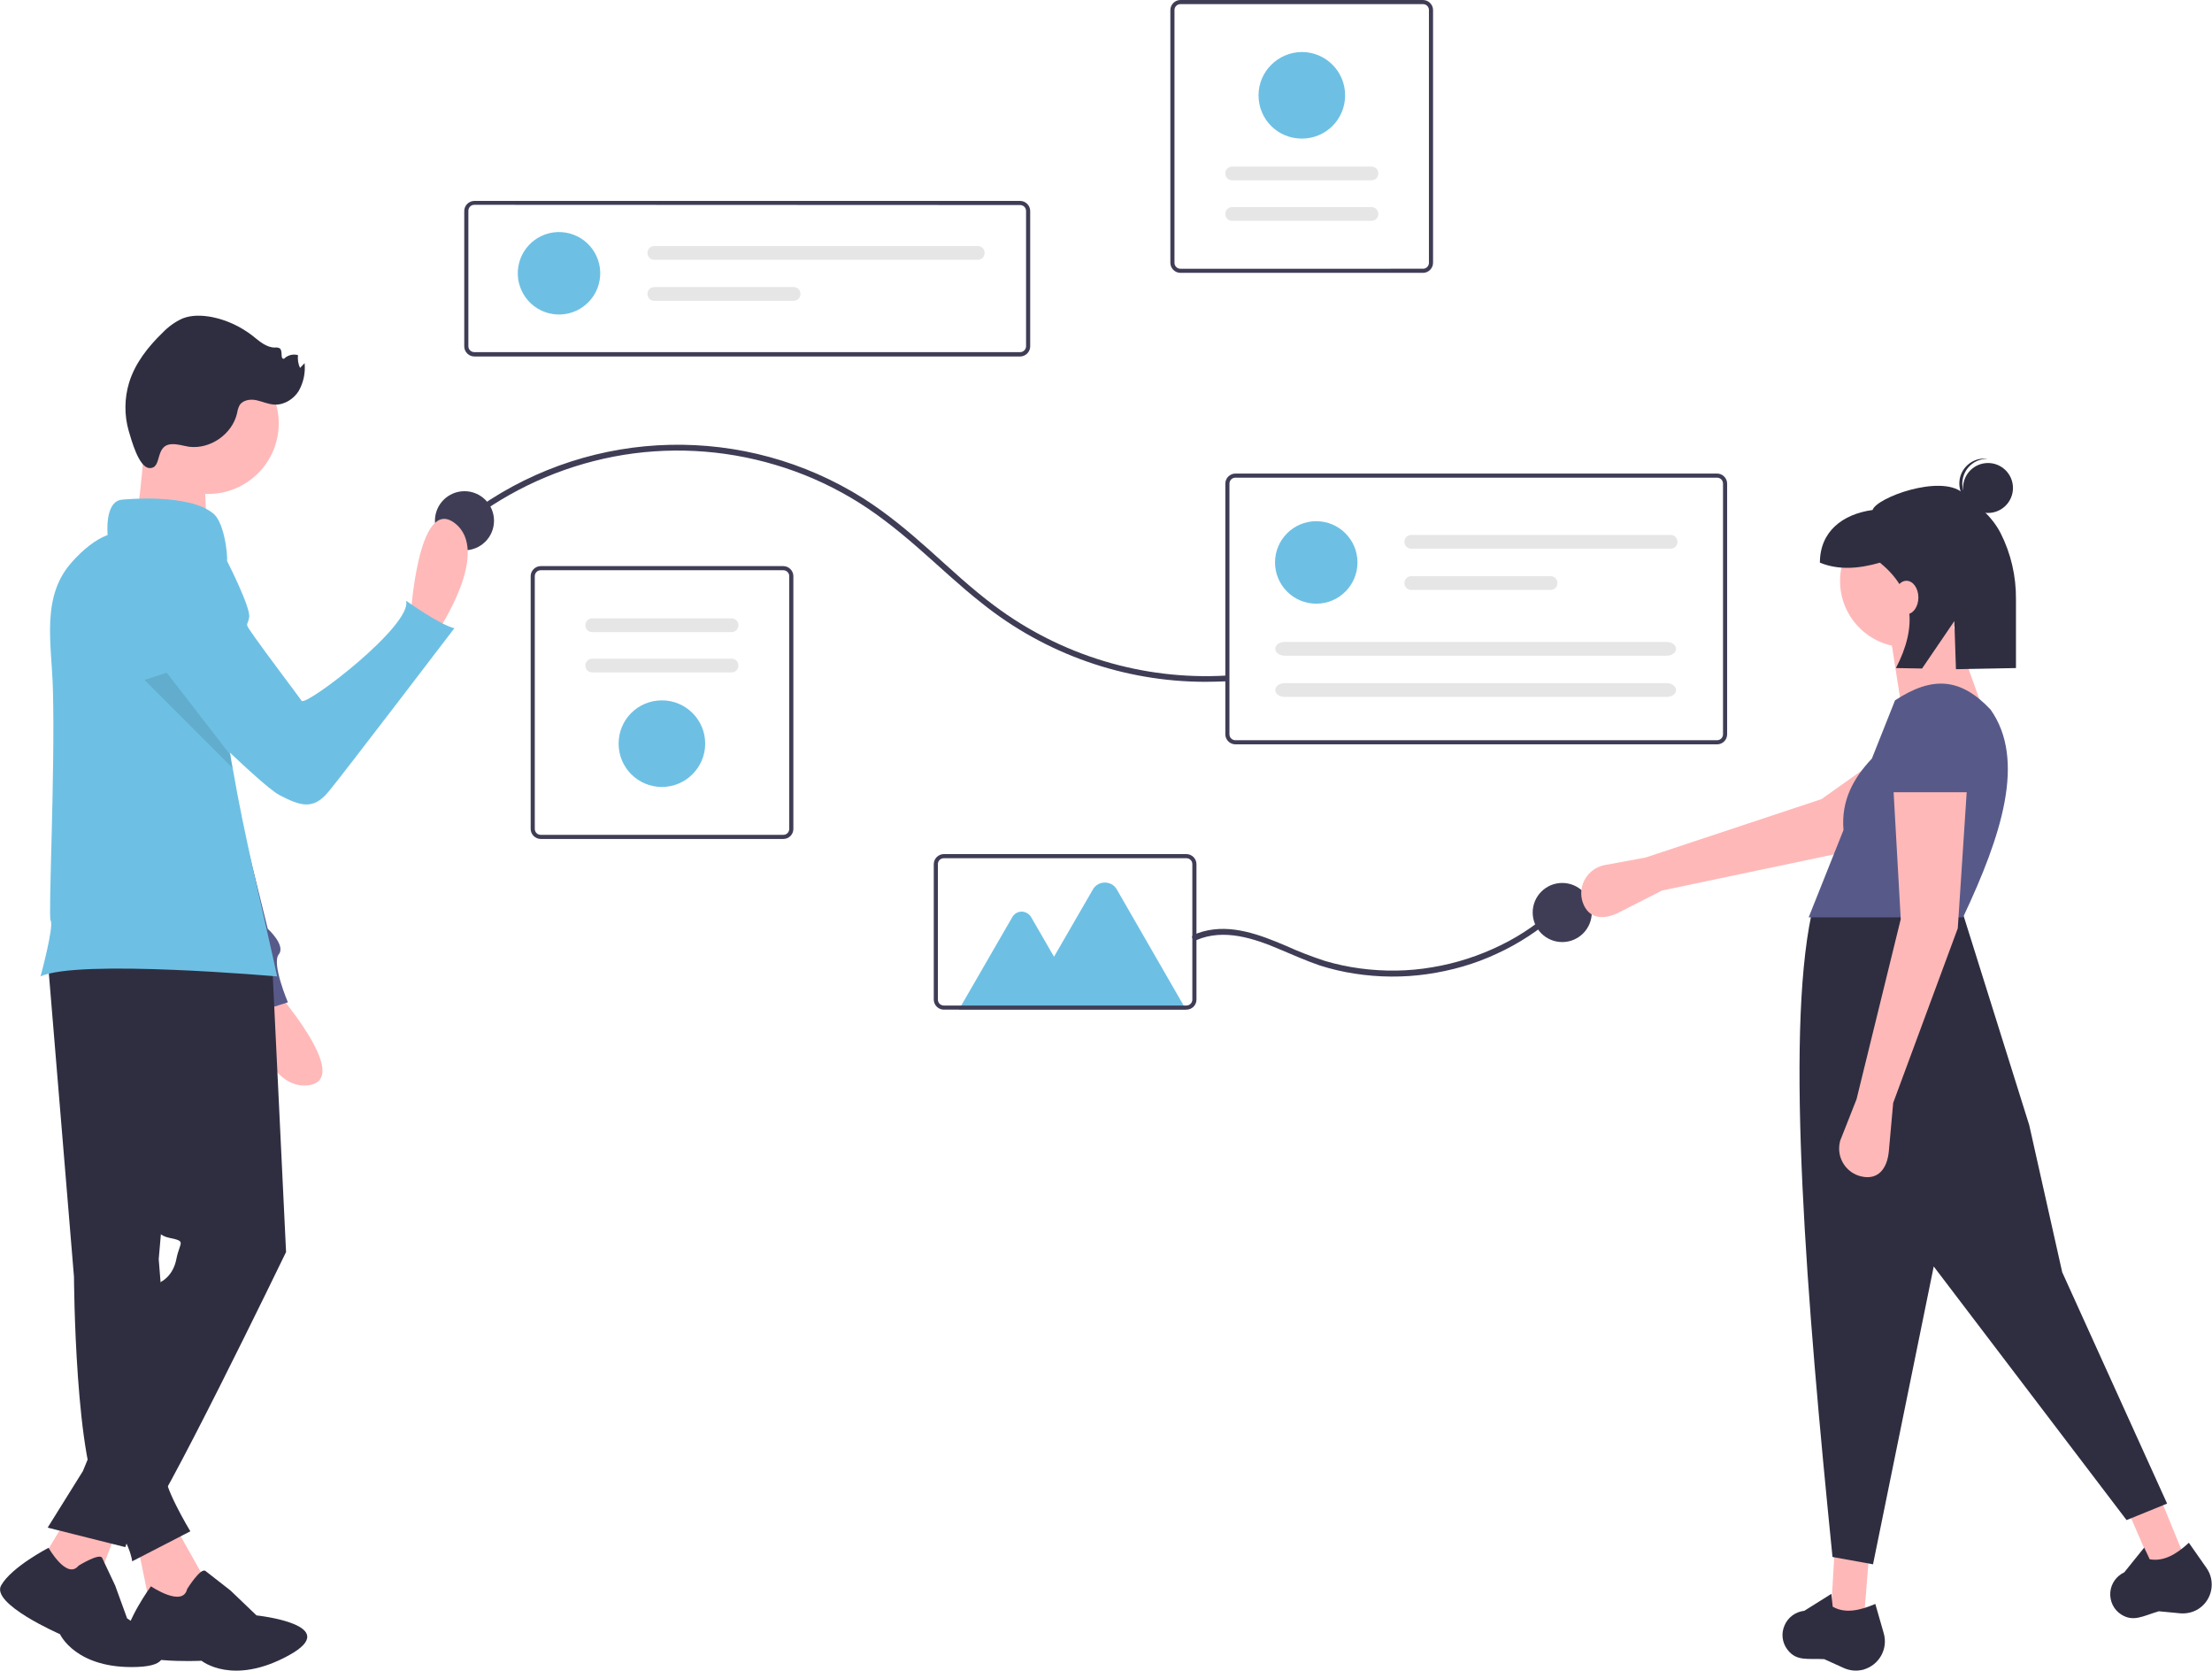 <?xml version="1.0" encoding="utf-8"?>
<!-- Generator: Adobe Illustrator 25.0.0, SVG Export Plug-In . SVG Version: 6.00 Build 0)  -->
<svg version="1.1" id="bab7d7d3-5265-4add-b9d0-a4ec8bbdc3a5"
	 xmlns="http://www.w3.org/2000/svg" xmlns:xlink="http://www.w3.org/1999/xlink" x="0px" y="0px" viewBox="0 0 965.8 729.2"
	 style="enable-background:new 0 0 965.8 729.2;" xml:space="preserve">
<style type="text/css">
	.st0{fill:#3F3D56;}
	.st1{fill:#6DC0E4;}
	.st2{fill:#E6E6E6;}
	.st3{fill:#FFB8B8;}
	.st4{fill:#2F2E41;}
	.st5{fill:#575A89;}
	.st6{fill:#FFB9B9;}
	.st7{fill:none;stroke:#3F3D56;stroke-miterlimit:10;}
	.st8{opacity:0.1;enable-background:new    ;}
</style>
<path class="st0" d="M445.4,155.6H207.1c-2.4,0-4.4-2-4.4-4.4V92.1c0-2.4,2-4.4,4.4-4.4h238.3c2.4,0,4.4,2,4.4,4.4v59.1
	C449.8,153.6,447.8,155.6,445.4,155.6z M207.1,89.4c-1.5,0-2.6,1.2-2.6,2.6v59.1c0,1.5,1.2,2.6,2.6,2.6h238.3c1.5,0,2.6-1.2,2.6-2.6
	V92.1c0-1.5-1.2-2.6-2.6-2.6L207.1,89.4z"/>
<ellipse transform="matrix(0.16 -0.987 0.987 0.16 87.254 341.223)" class="st1" cx="244.2" cy="119.3" rx="18" ry="18"/>
<path class="st2" d="M285.7,107.4c-1.7,0-3,1.3-3,3c0,1.7,1.3,3,3,3h141.2c1.7,0,3-1.3,3-3c0-1.7-1.3-3-3-3H285.7z"/>
<path class="st2" d="M285.7,125.3c-1.7,0-3,1.3-3,3c0,1.7,1.3,3,3,3h60.8c1.7,0,3-1.3,3-3c0-1.7-1.3-3-3-3c0,0,0,0,0,0H285.7z"/>
<path class="st0" d="M342,366.2H236.1c-2.4,0-4.4-2-4.4-4.4V251.5c0-2.4,2-4.4,4.4-4.4H342c2.4,0,4.4,2,4.4,4.4v110.3
	C346.4,364.3,344.4,366.2,342,366.2z M236.1,248.9c-1.5,0-2.6,1.2-2.6,2.6v110.3c0,1.5,1.2,2.6,2.6,2.6H342c1.5,0,2.6-1.2,2.6-2.6
	V251.5c0-1.5-1.2-2.6-2.6-2.6L236.1,248.9z"/>
<path class="st2" d="M258.6,269.9c-1.7,0-3,1.3-3,3c0,1.7,1.3,3,3,3h60.8c1.7,0,3-1.3,3-3c0-1.7-1.3-3-3-3H258.6z"/>
<path class="st2" d="M258.6,287.5c-1.7,0-3,1.3-3,3c0,1.7,1.3,3,3,3c0,0,0,0,0,0h60.8c1.7,0,3-1.3,3-3c0-1.7-1.3-3-3-3H258.6z"/>
<path class="st1" d="M289,343.5c-10.4,0-18.9-8.4-18.9-18.9s8.4-18.9,18.9-18.9c10.4,0,18.9,8.4,18.9,18.9v0
	C307.9,335,299.4,343.5,289,343.5z"/>
<path class="st0" d="M515.4,0h105.9c2.4,0,4.4,2,4.4,4.4v110.3c0,2.4-2,4.4-4.4,4.4H515.4c-2.4,0-4.4-2-4.4-4.4V4.4
	C511,2,513,0,515.4,0z M621.3,117.3c1.5,0,2.6-1.2,2.6-2.6V4.4c0-1.5-1.2-2.6-2.6-2.6H515.4c-1.5,0-2.6,1.2-2.6,2.6v110.3
	c0,1.5,1.2,2.6,2.6,2.6H621.3z"/>
<path class="st2" d="M598.8,96.4c1.7,0,3-1.3,3-3s-1.3-3-3-3c0,0,0,0,0,0H538c-1.7,0-3,1.3-3,3s1.3,3,3,3c0,0,0,0,0,0H598.8z"/>
<path class="st2" d="M598.8,78.7c1.7,0,3-1.3,3-3s-1.3-3-3-3c0,0,0,0,0,0H538c-1.7,0-3,1.3-3,3s1.3,3,3,3c0,0,0,0,0,0H598.8z"/>
<path class="st1" d="M568.4,22.7c10.4,0,18.9,8.4,18.9,18.9s-8.4,18.9-18.9,18.9s-18.9-8.4-18.9-18.9c0,0,0,0,0,0
	C549.5,31.2,558,22.8,568.4,22.7z"/>
<path class="st0" d="M204.1,228.2c18.7-14.5,40.6-24.4,63.9-28.9c23.5-4.5,47.7-3.2,70.5,3.6c11.5,3.4,22.5,8.2,32.9,14.3
	c10.6,6.2,20.1,13.8,29.3,21.8c9.3,8.1,18.3,16.7,28,24.3c27.7,22.2,62.1,34.3,97.6,34.3c2.9,0,5.9-0.1,8.8-0.2
	c1.6-0.1,1.6-2.6,0-2.5c-36.2,2-71.9-8.8-100.9-30.5c-10.1-7.5-19.2-16.1-28.6-24.5c-9.1-8.1-18.4-15.9-28.7-22.4
	c-51.6-32.5-117.6-31-167.7,3.8c-2.3,1.6-4.6,3.3-6.8,5.1C201.1,227.4,202.8,229.1,204.1,228.2L204.1,228.2z"/>
<circle class="st0" cx="202.8" cy="227.3" r="12.9"/>
<circle class="st0" cx="682.1" cy="398.3" r="12.9"/>
<path class="st0" d="M749.7,324.9H539.4c-2.4,0-4.4-2-4.4-4.4V211.1c0-2.4,2-4.4,4.4-4.4h210.3c2.4,0,4.4,2,4.4,4.4v109.4
	C754.1,323,752.1,324.9,749.7,324.9z M539.4,208.5c-1.5,0-2.6,1.2-2.6,2.6v109.4c0,1.5,1.2,2.6,2.6,2.6h210.3c1.5,0,2.6-1.2,2.6-2.6
	V211.1c0-1.5-1.2-2.6-2.6-2.6H539.4z"/>
<circle class="st1" cx="574.7" cy="245.5" r="18"/>
<path class="st2" d="M616.2,233.5c-1.7,0-3,1.3-3,3c0,1.7,1.3,3,3,3c0,0,0,0,0,0h113.2c1.7,0,3-1.3,3-3c0-1.7-1.3-3-3-3l0,0H616.2z"
	/>
<path class="st2" d="M616.2,251.5c-1.7,0-3,1.3-3,3c0,1.7,1.3,3,3,3c0,0,0,0,0,0h60.8c1.7,0,3-1.3,3-3c0-1.7-1.3-3-3-3H616.2z"/>
<path class="st2" d="M560.9,280.2c-2.3,0-4.1,1.3-4.1,3s1.9,3,4.1,3h166.8c2.3,0,4.1-1.3,4.1-3s-1.9-3-4.1-3H560.9z"/>
<path class="st2" d="M560.9,298.2c-2.3,0-4.1,1.3-4.1,3s1.9,3,4.1,3h166.8c2.3,0,4.1-1.3,4.1-3s-1.9-3-4.1-3H560.9z"/>
<path class="st0" d="M522.5,410.3c11.9-5.1,25.1-0.7,36.3,4.1c5.8,2.4,11.5,5,17.4,7c5,1.6,10.1,2.8,15.4,3.6
	c10.4,1.6,21.1,1.7,31.5,0.2c10.5-1.5,20.8-4.4,30.4-8.9c9.6-4.4,18.5-10.2,26.3-17.2c1-0.9,2-1.8,2.9-2.8c1.1-1.1-0.6-2.9-1.8-1.8
	c-7.6,7.4-16.2,13.5-25.7,18.1c-9.4,4.6-19.5,7.9-29.9,9.6c-10.4,1.8-21,1.9-31.5,0.5c-5.2-0.7-10.4-1.8-15.4-3.3
	c-5.8-1.9-11.5-4.1-17-6.6c-11.3-4.8-23.8-9.6-36.2-6.2c-1.4,0.4-2.8,0.9-4.2,1.5C519.8,408.8,521,411,522.5,410.3L522.5,410.3z"/>
<path class="st1" d="M517.9,440.8h-99.3l23.4-40.5c1.3-2.3,4.2-3.1,6.5-1.7c0.7,0.4,1.3,1,1.7,1.7l10,17.3l17-29.4
	c1.7-2.9,5.3-3.8,8.2-2.2c0.9,0.5,1.7,1.3,2.2,2.2L517.9,440.8z"/>
<path class="st0" d="M518,440.7H412.1c-2.4,0-4.4-2-4.4-4.4v-59.1c0-2.4,2-4.4,4.4-4.4H518c2.4,0,4.4,2,4.4,4.4v59.1
	C522.4,438.8,520.4,440.7,518,440.7z M412.1,374.6c-1.5,0-2.6,1.2-2.6,2.6v59.1c0,1.5,1.2,2.6,2.6,2.6H518c1.5,0,2.6-1.2,2.6-2.6
	v-59.1c0-1.5-1.2-2.6-2.6-2.6H412.1z"/>
<path class="st3" d="M725.7,388.7l-18.9,9.6c-6.7,3.4-13.2,2.8-15.7-4.3l0,0c-2.3-6.5,1.2-13.6,7.7-15.9c0.6-0.2,1.2-0.4,1.8-0.5
	l17.9-3.3l76.8-25.5l46.5-33L859,343l-53.8,29L725.7,388.7z"/>
<polygon class="st3" points="813.8,706.9 799.4,704.5 801,677.2 816.2,677.2 "/>
<polygon class="st3" points="954,680.2 940,684.6 929.1,659.5 942.7,652.6 "/>
<path class="st4" d="M946.2,656.3l-17.7,7.2l-84.2-110.7l-26.5,130l-17.7-3.2c-11.3-112.1-20.6-226.3-9.2-280.4l65.4-2.8l29.7,94.7
	l14.4,64.2L946.2,656.3z"/>
<path class="st4" d="M813,728.9L813,728.9c-2.6,0.6-5.4,0.3-7.9-0.8l-8.6-3.9c-7.2-0.4-12.1,1.1-16.1-4.2c-2.3-3-2.8-7.1-1.2-10.6
	l0,0c1.5-3.5,4.8-5.9,8.6-6.3l11.8-7.4l0.6,5.6c5.4,3.1,11.8,1.7,18.6-1.2l3.7,12.9c1.9,6.7-2,13.7-8.7,15.7
	C813.6,728.8,813.3,728.9,813,728.9z"/>
<path class="st4" d="M959.7,702.4L959.7,702.4c-2.3,1.4-5,2-7.7,1.8l-9.4-0.9c-6.9,2-11.1,4.9-16.6,1.3c-3.2-2.1-4.9-5.8-4.6-9.6
	l0,0c0.3-3.8,2.7-7.1,6.1-8.7l8.7-10.8l2.4,5.1c6.1,1.1,11.7-2.2,17.1-7.2l7.7,11c4,5.7,2.6,13.6-3.1,17.6
	C960.2,702.1,959.9,702.2,959.7,702.4z"/>
<circle class="st3" cx="832.3" cy="253.6" r="28.9"/>
<polygon class="st3" points="867.6,314.6 829.9,306.5 825,275.2 851.5,269.6 "/>
<path class="st5" d="M857.1,400.4h-67.4l15.2-38.1c-1.1-13.1,4.5-22.8,12.4-31.2l10.1-25.4c16.3-10.7,28.6-9.9,41.7,4
	C884.7,331.7,873.9,364.8,857.1,400.4z"/>
<path class="st3" d="M826.6,481.4l-1.9,21.1c-0.7,7.5-4.6,12.7-12,11l0,0c-6.7-1.5-10.9-8.2-9.4-14.9c0.1-0.6,0.3-1.2,0.6-1.8
	l6.7-17l19.3-78.6l-3.2-57h32.1l-4,61L826.6,481.4z"/>
<path class="st5" d="M861.1,345.8h-36.9l2.6-24.1c0.4-8.6,7.2-15.6,15.9-16l0,0c9.2-0.5,17.1,6.6,17.5,15.8c0,0.1,0,0.1,0,0.2
	L861.1,345.8z"/>
<circle class="st4" cx="868" cy="213" r="10.9"/>
<path class="st4" d="M856.8,210.4c0.4-5.7,5.1-10.2,10.9-10.1c-0.2,0-0.4-0.1-0.7-0.1c-6-0.4-11.1,4.2-11.5,10.1
	c-0.4,6,4.2,11.1,10.1,11.5c0.2,0,0.5,0,0.7,0C860.6,221.1,856.5,216.1,856.8,210.4z"/>
<path class="st4" d="M856.8,215c-9.7-8-37.5,2.2-39.2,7.6c-13.1,1.8-23,9.4-23,23v0c7.8,3.2,16.6,2.8,26.2,0
	c15.3,12.4,16.3,28.1,7,46l11.4,0.2l14.1-20.7l0.7,21l26.2-0.5v-30.1c0.1-10-2.2-19.9-6.7-28.8C869.4,224.8,863,220.2,856.8,215z"/>
<ellipse class="st3" cx="832.4" cy="260.8" rx="5.2" ry="7.3"/>
<path class="st6" d="M179.2,270.1c0,0,3.1-54.1,19.3-41.8s-7.1,46.8-7.1,46.8L179.2,270.1z"/>
<path class="st6" d="M118.8,430.5c0,0,36,40.5,15.9,43.2s-28.1-38.1-28.1-38.1L118.8,430.5z"/>
<path class="st5" d="M71.8,239L71.8,239c9.2,2.4,16.1,10.2,17.5,19.7l11.5,81.6l16.1,65.1c0,0,8,7.2,4.8,11.2s4,20.9,4,20.9
	l-20.1,6.4c0,0-2.4-16.9-6.4-17.7c-3.5-0.7-43.1-106.3-52.6-131.9c-1.3-3.5-2.1-5.5-2.1-5.5S46.1,235,71.8,239z"/>
<path class="st6" d="M75.5,664.5l12.3,21.9c9.6,20.4,1.1,24.1-22.4,14l-5.3-25.8L75.5,664.5z"/>
<path class="st4" d="M81.7,693.6c0,0,5.9-9.5,8-7.9s10.9,8.5,10.9,8.5l11.4,10.9c0,0,38.5,4.1,14,17.5S88,724.9,88,724.9
	s-34.2,1.8-33.7-7.8s11.6-24.7,11.6-24.7S79.8,701.8,81.7,693.6z"/>
<path class="st4" d="M20.7,417.3l11.6,140c0,0,0.4,83.7,12.7,99.9s12.7,24.3,12.7,24.3l25.4-13.1c0,0-13.1-21.8-10.4-25.2
	c1.7-2.1,2.8-4.6,3.5-7.2l-6.9-86.4l13.1-150.4L20.7,417.3z"/>
<path class="st7" d="M38.5,681.5"/>
<polygon class="st6" points="52.3,664.5 41.5,693 17.1,682.8 30,661.4 "/>
<path class="st4" d="M34.3,683.4c0,0,9.2-5.7,10.3-3.4s5.7,12.1,5.7,12.1l5.2,14.3c0,0,31.6,20.1,4.6,21.2s-33.9-14.3-33.9-14.3
	S-4.1,700.1,0.5,692s20.7-16.4,20.7-16.4S29.2,689.7,34.3,683.4z"/>
<path class="st4" d="M118.7,417.7l6.2,128.8c0,0-56.3,116.4-62.5,119.5c-3.7,1.9-6.5,5.3-7.7,9.3l-33.9-8.5l15.4-24.7l33.9-82.5
	c0,0,5.4-2.3,6.9-10s4.6-7.7-3.1-9.3s-7.7-9.3-7.7-9.3L40.8,413.9L118.7,417.7z"/>
<circle class="st6" cx="90.9" cy="184.8" r="30.8"/>
<path class="st6" d="M63.5,186.8c0,0-2.3,39.3-5.4,43.2s32.4,3.1,32.4,3.1s-2.3-33.2,0-36.2S63.5,186.8,63.5,186.8z"/>
<path class="st1" d="M121,426.2c0,0-87.1-7.7-103.3,0c0,0,6-22.1,4.4-24.4c-1.1-1.7,2-64.7,1-101c-0.6-20.5-5.3-40.5,8.5-55.7
	c4.7-5.2,9.9-9.5,15.4-11.6c0,0-1.5-14.6,6.2-15.4c0,0,29.3-3.1,40.1,6.2c3.4,2.9,5.6,11.9,5.9,19.6c-5.3,26.3-3.4,55.4,1.4,85.6
	c0.3,1.9,0.6,3.9,1,5.8C106.7,365.2,114.5,396.1,121,426.2z"/>
<path class="st4" d="M74.8,193.9c2.6-0.2,5.2,0.7,7.7,1.1c9.3,1.2,18.9-5.5,21-14.6c0.2-1.2,0.5-2.4,1.1-3.5
	c1.4-2.3,4.7-2.8,7.4-2.2s5.2,1.8,7.9,1.9c4.2,0.2,8.3-2.4,10.5-5.9c2.1-3.7,3-7.9,2.6-12.2l-2,2.1c-0.8-1.7-1.1-3.7-0.9-5.6
	c-2.2-0.6-4.5,0-6.1,1.6c-1.8,0.2-0.4-3.3-1.8-4.5c-0.6-0.4-1.4-0.5-2.2-0.4c-3.8,0-6.9-2.9-9.8-5.2c-5.2-4-11.2-6.8-17.6-8.1
	c-4.3-0.8-8.8-1-12.9,0.6c-3.3,1.5-6.2,3.6-8.7,6.2c-6.3,6.1-12,13.3-14.6,21.7c-2.1,6.9-2.2,14.2-0.2,21.2c1.1,3.6,4.3,15.9,9,16.2
	C71,204.6,67.4,194.4,74.8,193.9z"/>
<path class="st1" d="M87.6,242.8l11.1,1.2c0,0,10.8,21,10.1,25.4s-2.5,1.7,2.4,8.7s18.7,25.2,20.5,27.8s48.5-33,45.6-43.7
	c0,0,14.8,10.6,21.1,12c0,0-48.2,63.2-54.9,71.3s-12.1,6.4-21.4,1.6S66,294.6,66,294.6L87.6,242.8z"/>
<path class="st8" d="M101.5,335.2l-38.4-38.4l9.7-3.2l27.7,35.8C100.8,331.3,101.1,333.3,101.5,335.2z"/>
</svg>
